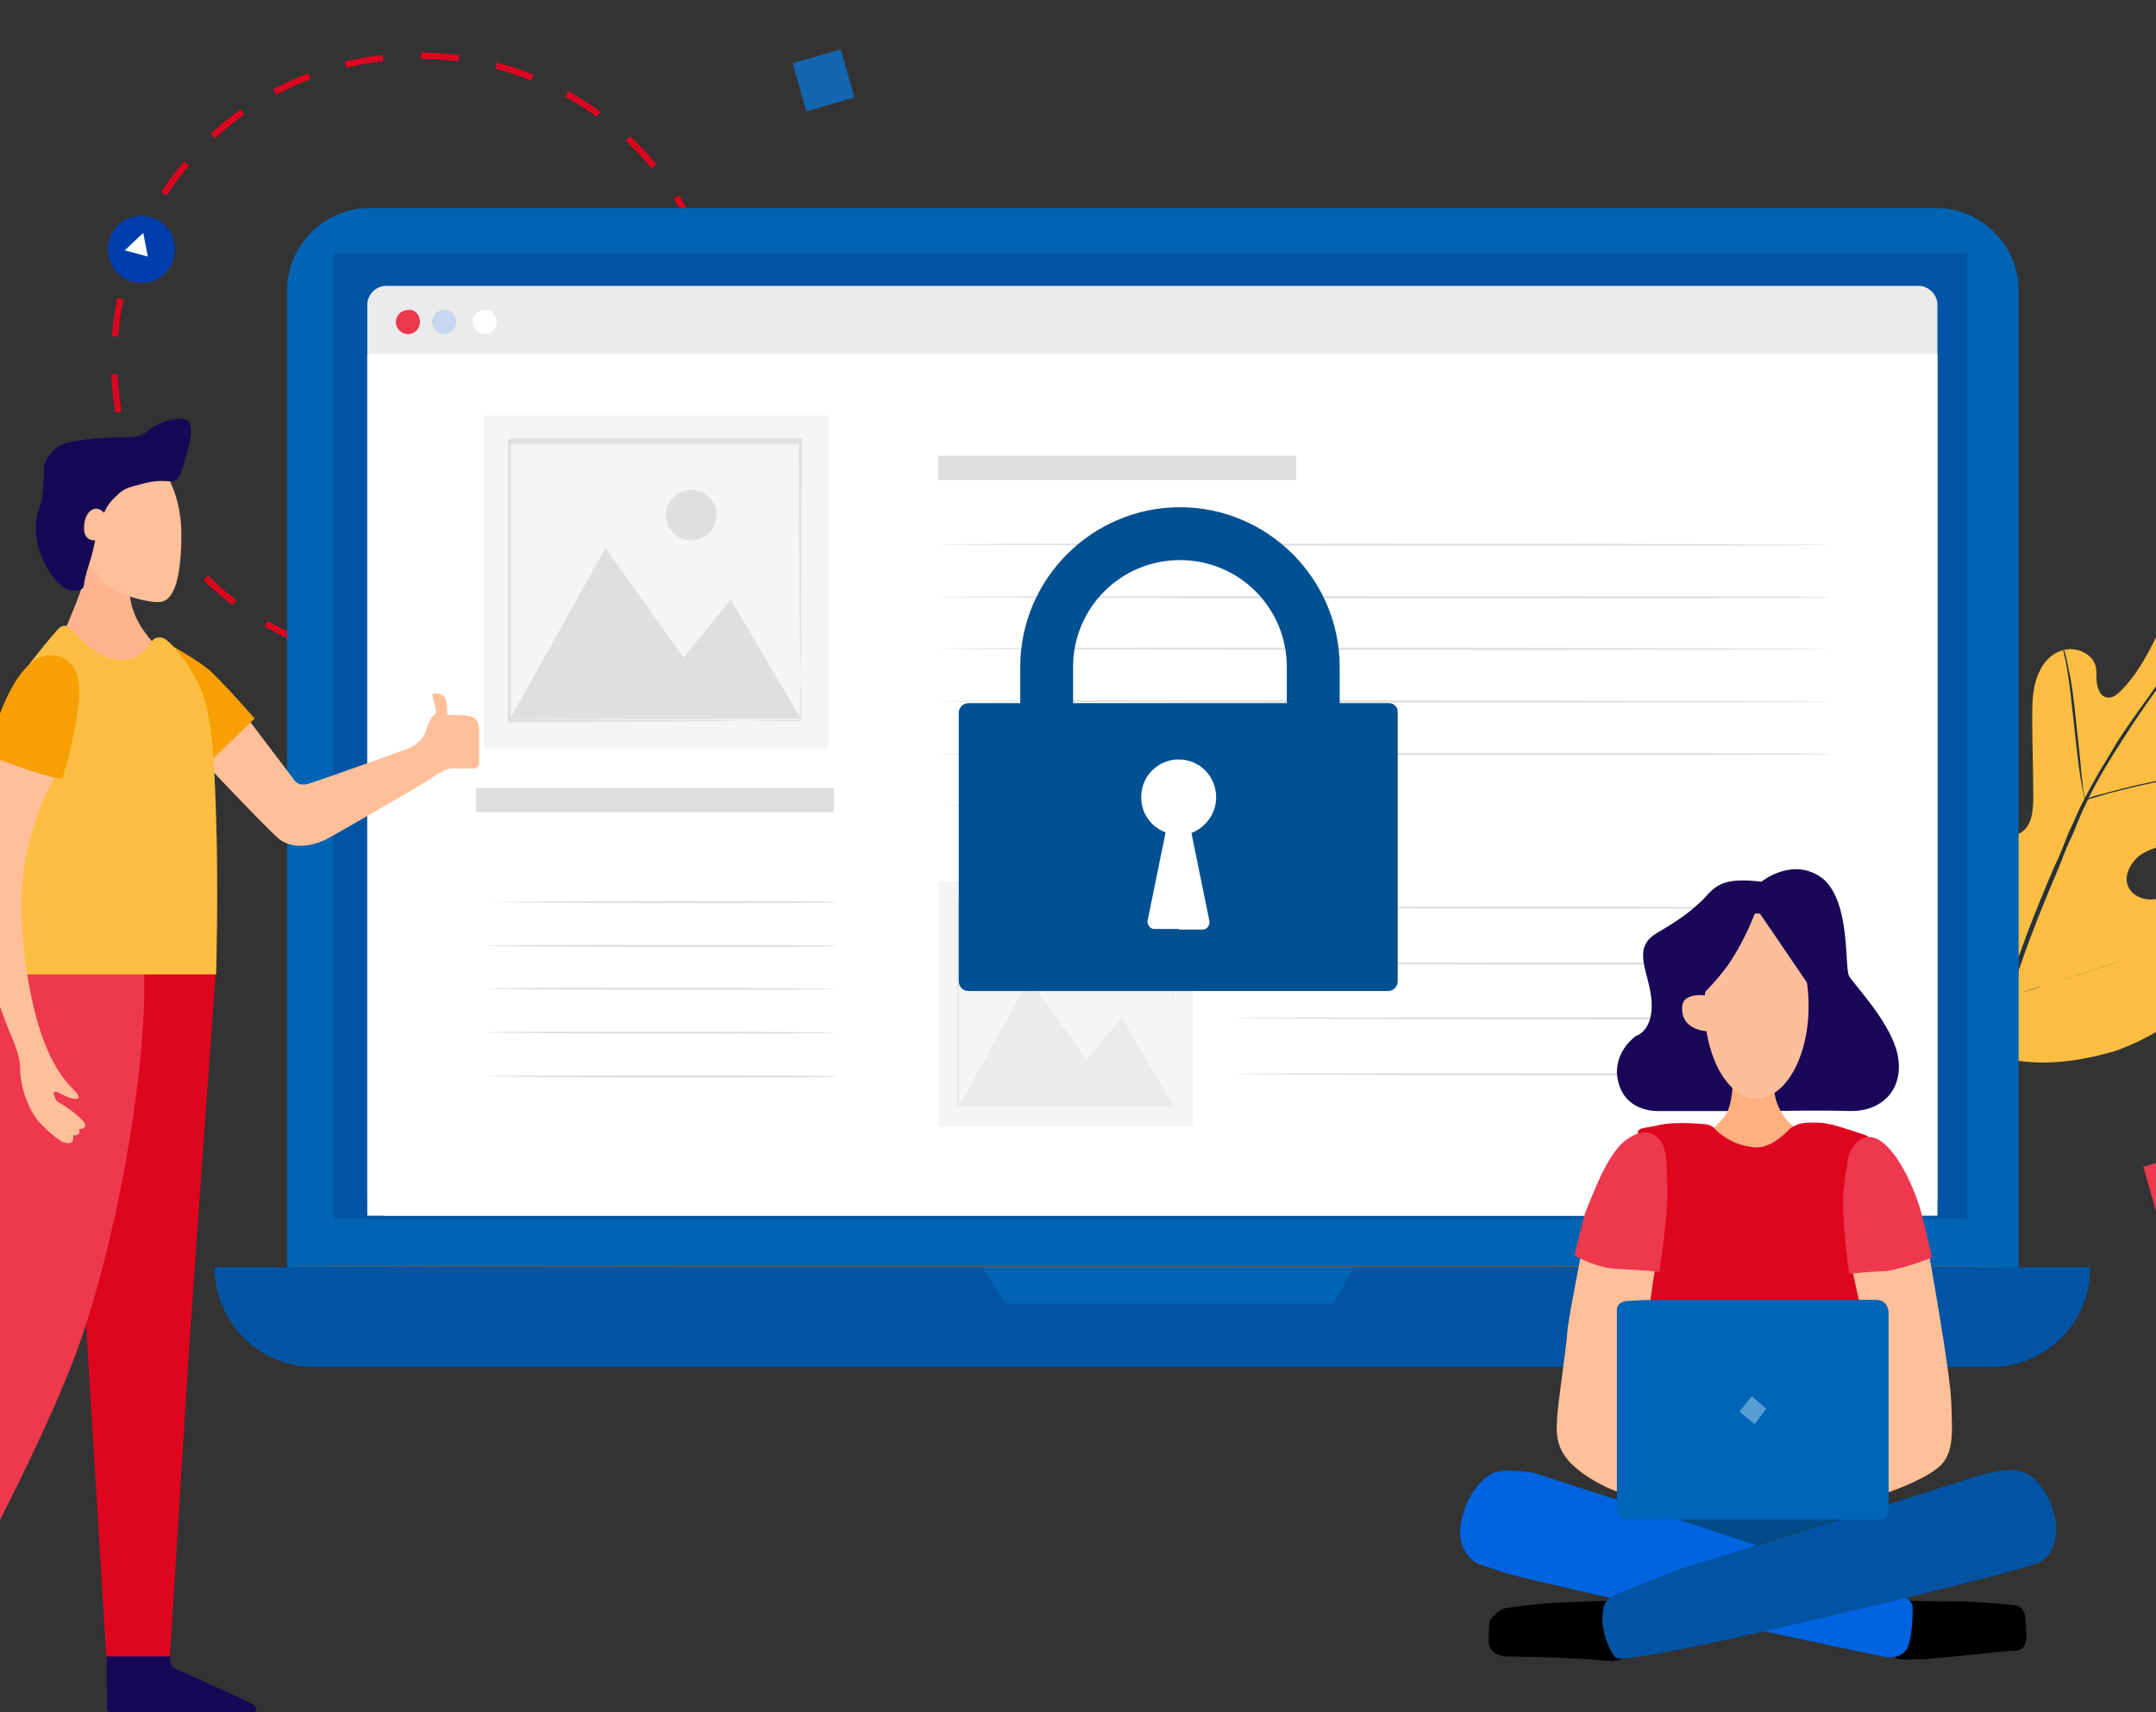 <svg width="340" height="270" viewBox="0 0 340 270" fill="none" xmlns="http://www.w3.org/2000/svg">
<rect x="0" y="0" width="340" height="270" fill="#333333" stroke="none"/>
<g clip-path="url(#clip0_3375_3019)">
<path d="M78.48 103.157C104.118 96.287 119.34 69.963 112.479 44.359C105.619 18.756 79.274 3.569 53.637 10.438C27.999 17.308 12.777 43.633 19.638 69.236C26.498 94.84 52.843 110.027 78.48 103.157Z" stroke="#DC051F" stroke-miterlimit="10" stroke-dasharray="6 6"/>
<path d="M23.674 44.434C26.498 43.678 28.175 40.777 27.419 37.957C26.663 35.136 23.761 33.463 20.936 34.219C18.112 34.976 16.435 37.877 17.191 40.697C17.947 43.518 20.849 45.191 23.674 44.434Z" fill="#003EAE"/>
<path d="M22.591 36.724L19.673 39.471L23.311 40.461L22.591 36.724Z" fill="white"/>
<path d="M312.688 165.939C301.433 158.158 298.836 143.461 299.355 130.493C299.528 128.246 299.182 125.998 300.221 124.096C301.26 122.194 303.684 120.811 305.588 121.848C307.147 122.713 307.839 124.442 308.878 125.998C310.09 128.073 311.995 129.802 314.073 130.839C315.458 131.531 317.19 132.05 318.575 131.358C320.48 130.32 320.653 127.727 320.653 125.479C320.653 121.502 320.48 117.353 320.48 113.376C320.48 111.301 320.48 109.053 321.172 106.978C321.865 104.904 323.25 103.002 325.501 102.483C327.579 101.964 330.176 103.175 330.523 105.249C330.696 106.114 330.523 106.978 330.696 107.843C330.869 108.707 331.215 109.745 332.081 109.918C332.947 110.264 333.812 109.572 334.505 108.88C336.756 106.633 338.314 103.866 339.7 101.1C341.085 98.16 342.47 95.394 344.548 92.973C346.626 90.552 349.396 88.651 352.513 88.478C355.63 88.305 358.92 90.207 359.785 93.319C360.651 96.431 358.746 99.543 356.842 101.964C353.898 105.595 350.435 108.88 346.799 111.647C346.106 112.166 345.414 112.684 345.067 113.376C344.548 114.759 345.933 116.315 347.318 116.834C348.877 117.353 350.781 117.18 352.34 117.353C354.071 117.526 355.976 118.39 356.495 119.946C357.361 122.194 355.457 124.442 353.725 125.998C350.089 129.11 345.933 131.358 341.431 133.087C339.873 133.779 338.141 134.124 336.929 135.335C335.717 136.545 334.851 138.447 335.717 140.003C336.583 141.559 338.488 142.078 340.219 141.732C341.951 141.386 343.509 140.522 345.067 140.003C348.184 138.793 351.993 139.139 353.898 141.732C355.11 143.461 355.283 145.882 354.591 147.784C353.898 149.859 352.686 151.588 351.301 153.144C346.453 158.85 340.392 163.345 333.466 165.766C326.194 167.841 319.787 168.359 312.688 165.939Z" fill="#FCBE42"/>
<path d="M312.514 175.621C313.033 170.434 314.072 164.209 316.15 157.639C318.055 151.068 320.825 143.979 323.942 136.717C324.808 134.988 325.5 133.086 326.193 131.357C327.059 129.628 327.751 127.726 328.617 126.17C330.348 122.712 332.253 119.773 333.985 116.833C335.889 113.894 337.794 111.301 339.526 108.88C341.257 106.459 342.989 104.211 344.547 102.137C347.837 98.16 350.78 95.221 353.031 93.146C354.07 92.108 354.936 91.417 355.456 91.071C355.802 90.725 355.975 90.552 356.148 90.552C356.321 90.379 356.495 90.379 356.495 90.379L356.321 90.552C356.148 90.725 355.975 90.898 355.629 91.071C355.109 91.59 354.244 92.281 353.205 93.319C351.127 95.221 348.183 98.16 344.893 102.31C343.335 104.384 341.603 106.632 339.872 109.053C338.14 111.473 336.236 114.24 334.504 117.006C332.599 119.946 330.695 123.058 329.136 126.343C328.271 128.072 327.578 129.801 326.885 131.53C326.02 133.259 325.327 135.161 324.634 136.89C321.518 144.152 318.747 151.241 316.842 157.812C314.938 164.382 313.726 170.434 313.206 175.621" fill="#263238"/>
<path d="M328.795 126.171C328.795 126.171 328.622 125.825 328.622 125.306C328.449 124.614 328.276 123.75 328.102 122.713C327.756 120.638 327.41 117.525 327.064 114.24C326.717 110.955 326.371 107.843 326.025 105.768C325.851 104.731 325.678 103.866 325.505 103.174C325.332 102.483 325.332 102.137 325.332 102.137C325.332 102.137 325.505 102.483 325.678 103.001C325.851 103.693 326.025 104.385 326.198 105.422C326.717 107.497 327.064 110.609 327.41 113.894C327.756 117.18 328.102 120.119 328.276 122.367C328.449 123.404 328.449 124.269 328.622 124.96C328.795 125.825 328.795 126.171 328.795 126.171Z" fill="#263238"/>
<path d="M356.669 120.81C356.669 120.81 356.323 120.983 355.457 120.983C354.765 121.156 353.726 121.156 352.34 121.329C349.743 121.675 346.28 122.194 342.298 122.885C338.488 123.577 335.025 124.441 332.428 125.133C331.216 125.479 330.177 125.825 329.484 125.997C328.792 126.17 328.445 126.343 328.445 126.343C328.445 126.343 328.792 126.17 329.484 125.825C330.177 125.479 331.216 125.306 332.428 124.96C334.852 124.268 338.488 123.404 342.298 122.712C346.107 122.021 349.743 121.502 352.34 121.329C353.552 121.156 354.591 121.156 355.457 121.156C356.323 120.81 356.669 120.81 356.669 120.81Z" fill="#263238"/>
<path d="M316.497 157.12C316.497 157.12 316.324 156.947 316.324 156.774C316.151 156.428 315.977 156.082 315.804 155.736C315.285 154.872 314.765 153.662 314.246 151.933C312.861 148.647 311.129 144.325 309.398 139.311C307.666 134.296 305.935 129.801 304.549 126.689C303.857 125.132 303.337 123.749 302.991 122.885C302.818 122.366 302.645 122.02 302.471 121.847C302.298 121.501 302.298 121.501 302.298 121.501C302.298 121.501 302.471 121.674 302.471 121.847C302.645 122.193 302.818 122.539 302.991 122.885C303.51 123.749 304.03 124.96 304.549 126.689C305.935 129.974 307.666 134.296 309.398 139.311C311.302 144.325 312.861 148.82 314.246 151.933C314.938 153.489 315.458 154.872 315.804 155.736C315.977 156.255 316.151 156.601 316.324 156.774C316.497 157.12 316.497 157.12 316.497 157.12Z" fill="#263238"/>
<path d="M353.726 145.19C353.726 145.19 353.553 145.363 353.38 145.363C353.207 145.363 352.687 145.536 352.341 145.709C351.302 146.055 350.09 146.573 348.358 146.919C344.895 147.957 340.393 149.513 335.199 151.242C330.177 152.971 325.502 154.527 322.039 155.564C320.308 156.083 318.922 156.429 318.057 156.775C317.537 156.948 317.191 156.948 317.018 157.121C316.671 157.293 316.671 157.293 316.671 157.293C316.671 157.293 316.845 157.121 317.018 157.121C317.191 157.121 317.71 156.948 318.057 156.775C319.096 156.429 320.308 155.91 322.039 155.564C325.502 154.527 330.004 152.971 335.199 151.242C340.393 149.513 344.895 147.957 348.358 146.919C350.09 146.401 351.475 146.055 352.341 145.709C352.86 145.536 353.207 145.536 353.38 145.363C353.553 145.19 353.726 145.19 353.726 145.19Z" fill="#263238"/>
<path d="M305.355 213.142H58.266C51.167 213.142 45.28 207.263 45.28 200.174V45.771C45.28 38.682 51.167 32.803 58.266 32.803H305.355C312.455 32.803 318.342 38.682 318.342 45.771V200.174C318.342 207.263 312.455 213.142 305.355 213.142Z" fill="#0064B5"/>
<path d="M314.011 215.562H49.606C40.776 215.562 33.85 208.473 33.85 199.828H329.595C329.768 208.473 322.669 215.562 314.011 215.562Z" fill="#0054A3"/>
<path d="M310.204 39.892H52.553V192.22H310.204V39.892Z" fill="#0054A3"/>
<path d="M154.886 199.655L158.522 205.534H210.295L213.585 199.655H154.886Z" fill="#0064B5"/>
<path d="M302.587 191.702H60.866C59.308 191.702 57.922 190.319 57.922 188.762V48.019C57.922 46.462 59.308 45.079 60.866 45.079H302.587C304.146 45.079 305.531 46.462 305.531 48.019V188.762C305.531 190.319 304.146 191.702 302.587 191.702Z" fill="#EBEBEB"/>
<path d="M305.531 55.799H57.922V191.701H305.531V55.799Z" fill="white"/>
<path d="M78.351 50.785C78.351 51.822 77.486 52.687 76.447 52.687C75.408 52.687 74.542 51.822 74.542 50.785C74.542 49.747 75.408 48.883 76.447 48.883C77.312 48.71 78.351 49.574 78.351 50.785Z" fill="white"/>
<path d="M66.233 50.784C66.233 51.822 65.367 52.686 64.329 52.686C63.29 52.686 62.424 51.822 62.424 50.784C62.424 49.747 63.29 48.882 64.329 48.882C65.367 48.709 66.233 49.574 66.233 50.784Z" fill="#EE384E"/>
<path d="M71.948 50.785C71.948 51.822 71.083 52.687 70.044 52.687C69.005 52.687 68.139 51.822 68.139 50.785C68.139 49.747 69.005 48.883 70.044 48.883C71.083 48.71 71.948 49.574 71.948 50.785Z" fill="#C6D7F0"/>
<path d="M316.093 199.655C316.093 199.828 255.49 199.828 180.688 199.828C105.886 199.828 45.282 199.828 45.282 199.655C45.282 199.482 105.886 199.482 180.688 199.482C255.49 199.482 316.093 199.655 316.093 199.655Z" fill="#455A64"/>
<path d="M131.514 124.269H75.066V128.073H131.514V124.269Z" fill="#DFDFDF"/>
<path d="M204.412 71.879H147.964V75.683H204.412V71.879Z" fill="#DFDFDF"/>
<path d="M288.566 85.884C288.566 86.057 257.052 86.057 218.266 86.057C179.48 86.057 147.966 85.884 147.966 85.884C147.966 85.711 179.48 85.711 218.266 85.711C257.052 85.711 288.566 85.884 288.566 85.884Z" fill="#DFDFDF"/>
<path d="M288.566 94.184C288.566 94.356 257.052 94.356 218.266 94.356C179.48 94.356 147.966 94.184 147.966 94.184C147.966 94.011 179.48 94.011 218.266 94.011C257.052 94.011 288.566 94.011 288.566 94.184Z" fill="#DFDFDF"/>
<path d="M288.566 102.31C288.566 102.483 257.052 102.483 218.266 102.483C179.48 102.483 147.966 102.31 147.966 102.31C147.966 102.137 179.48 102.137 218.266 102.137C257.225 102.137 288.566 102.31 288.566 102.31Z" fill="#DFDFDF"/>
<path d="M288.566 110.609C288.566 110.782 257.052 110.782 218.266 110.782C179.48 110.782 147.966 110.609 147.966 110.609C147.966 110.437 179.48 110.437 218.266 110.437C257.052 110.437 288.566 110.609 288.566 110.609Z" fill="#DFDFDF"/>
<path d="M288.566 118.908C288.566 119.081 257.052 119.081 218.266 119.081C179.48 119.081 147.966 118.908 147.966 118.908C147.966 118.736 179.48 118.736 218.266 118.736C257.225 118.736 288.566 118.736 288.566 118.908Z" fill="#DFDFDF"/>
<path d="M202.854 127.035C202.854 127.208 190.561 127.208 175.496 127.208C160.259 127.208 148.138 127.035 148.138 127.035C148.138 127.035 160.432 126.862 175.496 126.862C190.734 126.862 202.854 127.035 202.854 127.035Z" fill="#DFDFDF"/>
<path d="M287.526 143.115C287.526 143.288 266.921 143.288 241.294 143.288C215.841 143.288 195.062 143.115 195.062 143.115C195.062 143.115 215.668 142.942 241.294 142.942C266.921 142.942 287.526 143.115 287.526 143.115Z" fill="#DFDFDF"/>
<path d="M287.526 151.934C287.526 152.107 266.921 152.107 241.294 152.107C215.841 152.107 195.062 151.934 195.062 151.934C195.062 151.761 215.668 151.761 241.294 151.761C266.921 151.761 287.526 151.761 287.526 151.934Z" fill="#DFDFDF"/>
<path d="M287.526 160.578C287.526 160.751 266.921 160.751 241.294 160.751C215.841 160.751 195.062 160.578 195.062 160.578C195.062 160.406 215.668 160.406 241.294 160.406C266.921 160.406 287.526 160.578 287.526 160.578Z" fill="#DFDFDF"/>
<path d="M287.526 169.397C287.526 169.57 266.921 169.57 241.294 169.57C215.841 169.57 195.062 169.397 195.062 169.397C195.062 169.224 215.668 169.224 241.294 169.224C266.921 169.224 287.526 169.224 287.526 169.397Z" fill="#DFDFDF"/>
<path d="M131.86 142.251C131.86 142.424 119.567 142.424 104.329 142.424C89.092 142.424 76.798 142.251 76.798 142.251C76.798 142.251 89.092 142.078 104.329 142.078C119.567 142.078 131.86 142.078 131.86 142.251Z" fill="#DFDFDF"/>
<path d="M131.86 149.167C131.86 149.34 119.567 149.34 104.329 149.34C89.092 149.34 76.798 149.167 76.798 149.167C76.798 148.994 89.092 148.994 104.329 148.994C119.567 148.994 131.86 148.994 131.86 149.167Z" fill="#DFDFDF"/>
<path d="M131.86 155.91C131.86 156.083 119.567 156.083 104.329 156.083C89.092 156.083 76.798 155.91 76.798 155.91C76.798 155.737 89.092 155.737 104.329 155.737C119.567 155.737 131.86 155.91 131.86 155.91Z" fill="#DFDFDF"/>
<path d="M131.86 162.827C131.86 163 119.567 163 104.329 163C89.092 163 76.798 162.827 76.798 162.827C76.798 162.654 89.092 162.654 104.329 162.654C119.393 162.654 131.86 162.827 131.86 162.827Z" fill="#DFDFDF"/>
<path d="M131.86 169.743C131.86 169.916 119.567 169.916 104.329 169.916C89.092 169.916 76.798 169.743 76.798 169.743C76.798 169.57 89.092 169.57 104.329 169.57C119.567 169.57 131.86 169.57 131.86 169.743Z" fill="#DFDFDF"/>
<path d="M188.14 138.966H147.968V177.696H188.14V138.966Z" fill="#F5F5F5"/>
<path d="M151.253 174.411L162.335 154.354L171.339 167.149L176.88 160.405L185.018 174.411H151.253Z" fill="#EBEBEB"/>
<path d="M175.15 150.55C175.15 152.106 173.938 153.489 172.206 153.489C170.475 153.489 169.263 152.279 169.263 150.55C169.263 148.994 170.475 147.61 172.206 147.61C173.938 147.61 175.15 148.994 175.15 150.55Z" fill="#EBEBEB"/>
<path d="M185.019 173.72C185.019 173.201 185.019 172.682 185.019 171.991C185.019 170.434 185.019 168.187 185.019 165.42C185.019 159.714 184.846 151.761 184.846 142.078L185.019 142.251C175.149 142.251 163.548 142.251 151.081 142.251C150.908 142.251 151.427 141.905 151.254 142.078V142.251V142.424V142.77V143.288V144.326C151.254 145.018 151.254 145.709 151.254 146.574C151.254 147.957 151.254 149.513 151.254 150.896C151.254 153.836 151.254 156.602 151.254 159.369C151.254 164.729 151.254 169.916 151.254 174.584L151.081 174.411C161.124 174.411 169.608 174.584 175.496 174.584C178.439 174.584 180.69 174.584 182.422 174.584C183.288 174.584 183.807 174.584 184.326 174.584C184.5 174.584 184.673 174.584 185.019 174.411H184.846C184.673 174.411 184.5 174.411 184.326 174.411C183.807 174.411 183.288 174.411 182.595 174.411C181.037 174.411 178.612 174.411 175.669 174.411C169.608 174.411 161.124 174.584 151.081 174.584H150.908V174.411C150.908 169.743 150.908 164.556 150.908 159.196C150.908 156.602 150.908 153.663 150.908 150.723C150.908 149.34 150.908 147.784 150.908 146.401C150.908 145.709 150.908 145.018 150.908 144.153V143.116V142.597V142.251V142.078V141.905C150.735 142.078 151.254 141.559 151.081 141.732C163.548 141.732 175.149 141.732 185.019 141.732H185.192V141.905C185.192 151.588 185.019 159.714 185.019 165.42C185.019 168.187 185.019 170.434 185.019 171.991C185.019 172.682 185.019 173.374 185.019 173.72Z" fill="#EBEBEB"/>
<path d="M130.646 65.481H76.276V118.044H130.646V65.481Z" fill="#F5F5F5"/>
<path d="M80.431 113.376L95.495 86.403L107.789 103.693L115.235 94.529L126.317 113.376H80.431Z" fill="#DFDFDF"/>
<path d="M112.984 81.215C112.984 83.29 111.253 85.192 109.002 85.192C106.751 85.192 105.019 83.463 105.019 81.215C105.019 79.14 106.751 77.238 109.002 77.238C111.253 77.238 112.984 78.967 112.984 81.215Z" fill="#DFDFDF"/>
<path d="M126.318 113.549C126.318 113.203 126.318 113.03 126.318 112.684C126.318 112.166 126.318 111.301 126.318 110.437C126.318 108.362 126.318 105.422 126.144 101.446C126.144 93.838 125.971 82.945 125.971 69.804L126.144 69.977C112.812 69.977 97.055 69.977 80.259 69.977C80.086 70.15 80.778 69.458 80.605 69.631V69.804V69.977V70.15V70.496V71.187V72.743C80.605 73.781 80.605 74.645 80.605 75.683C80.605 77.585 80.605 79.66 80.605 81.562C80.605 85.365 80.605 89.169 80.605 92.973C80.605 100.235 80.605 107.324 80.605 113.722L80.259 113.376C93.938 113.549 105.539 113.549 113.504 113.549C117.487 113.549 120.604 113.722 122.855 113.722C123.893 113.722 124.759 113.722 125.279 113.722C125.625 113.722 125.798 113.722 125.971 113.722C126.318 113.549 126.318 113.549 126.318 113.549C125.971 113.549 125.798 113.549 125.452 113.549C124.932 113.549 124.067 113.549 123.028 113.549C120.95 113.549 117.66 113.549 113.677 113.722C105.712 113.722 94.111 113.895 80.432 113.895H80.086V113.549C80.086 107.151 80.086 100.235 80.086 92.8C80.086 89.169 80.086 85.365 80.086 81.389C80.086 79.487 80.086 77.585 80.086 75.51C80.086 74.473 80.086 73.608 80.086 72.571V71.014V70.323V69.977V69.804V69.631V69.458C79.739 69.804 80.432 69.112 80.432 69.112C97.401 69.112 112.985 69.112 126.318 69.112H126.491V69.285C126.318 82.426 126.318 93.492 126.318 101.1C126.318 104.904 126.318 107.843 126.144 109.918C126.144 110.955 126.144 111.647 126.144 112.166C126.144 112.511 126.144 112.684 126.144 112.857C126.318 113.549 126.318 113.549 126.318 113.549Z" fill="#DFDFDF"/>
<path d="M187.165 150.473H184.629C180.823 150.473 177.743 147.393 177.743 143.587V124.923C177.743 121.117 180.823 118.037 184.629 118.037H187.165C190.971 118.037 194.051 121.117 194.051 124.923V143.587C194.051 147.393 190.971 150.473 187.165 150.473Z" fill="white"/>
<path d="M169.226 121.662V105.172C169.226 95.839 176.746 88.319 186.078 88.319C195.41 88.319 202.93 95.839 202.93 105.172V121.662H211.266V105.172C211.266 91.309 199.94 79.984 186.078 79.984C172.216 79.984 160.89 91.309 160.89 105.172V121.662H169.226Z" fill="#005092"/>
<path d="M219.058 110.879H215.434H202.84H185.897V119.759C189.159 119.759 191.787 122.386 191.787 125.738C191.787 128.275 190.156 130.45 187.891 131.356L190.699 145.128C190.88 145.853 190.337 146.577 189.703 146.577H185.807V156.272H218.877C219.693 156.272 220.417 155.638 220.417 154.732V112.51C220.508 111.514 219.874 110.879 219.058 110.879Z" fill="#005092"/>
<path d="M185.897 146.487H182.001C181.367 146.487 180.823 145.762 181.005 145.037L183.813 131.265C181.186 130.269 179.464 127.551 180.099 124.47C180.552 122.114 182.454 120.302 184.81 119.849C185.172 119.759 185.625 119.759 185.988 119.759V110.879H169.588H156.36H152.736C151.921 110.879 151.196 111.514 151.196 112.42V154.732C151.196 155.547 151.83 156.272 152.736 156.272H185.897V146.487Z" fill="#005092"/>
<path d="M34.072 152.648C34.072 152.648 30.029 208.62 29.449 218.547C28.859 228.473 26.735 261.909 26.735 261.909H16.806L10.105 152.035L34.072 152.648Z" fill="#DE051F"/>
<path d="M-3.286 153.233C-3.286 153.233 -2.116 181.433 -1.592 188.583C-1.077 195.732 -6.739 220.181 -9.967 231.045C-13.205 241.918 -17.763 253.952 -17.763 253.952L-9.967 258.409C-9.967 258.409 6.868 228.491 12.904 210.84C18.931 193.188 23.422 166.771 22.683 151.887L-3.286 153.233Z" fill="#EE384E"/>
<path d="M38.967 113.184L46.538 123.176C46.538 123.176 47.127 123.974 48.531 123.612C49.926 123.25 64.496 117.994 64.496 117.994C64.496 117.994 66.527 117.094 67.07 115.487C67.603 113.881 67.856 113.491 68.174 113.054C68.492 112.618 68.96 112.674 68.689 111.597C68.417 110.529 68.268 110.083 68.268 110.083C68.268 110.083 67.949 109.331 68.586 109.331C69.222 109.331 69.905 109.48 70.261 110.213C70.598 110.947 70.514 112.72 70.514 112.72L73.63 112.841C73.63 112.841 75.539 112.906 75.539 114.884C75.539 116.861 75.539 120.167 75.539 120.167C75.539 120.167 75.81 121.198 74.416 121.198C73.022 121.198 71.552 121.151 71.552 121.151C71.552 121.151 70.382 121.031 68.464 122.414C66.546 123.798 51.947 132.089 51.947 132.089C51.947 132.089 46.903 135.079 43.59 131.941C40.277 128.802 33.006 121.04 33.006 121.04L32.641 118.579L38.967 113.184Z" fill="#FFBF99"/>
<path d="M14.598 86.425C14.598 86.425 13.7 90.901 11.893 95.386C10.087 99.871 9.189 101.654 9.189 101.654C9.189 101.654 14.598 107.921 20.026 107.02C25.435 106.129 25.435 102.545 25.435 102.545C25.435 102.545 20.465 98.515 20.465 93.139C20.465 87.763 20.465 87.772 20.465 87.772L14.598 86.425Z" fill="#FFB48F"/>
<path d="M26.54 101.515C26.54 101.515 31.032 103.994 32.894 105.564C34.766 107.133 40.166 113.298 40.166 113.298L32.773 120.42L27.626 114.626L26.54 101.515Z" fill="#F79F03"/>
<path d="M11.473 99.414C11.473 99.414 14.178 102.998 17.79 103.89C21.402 104.781 23.199 102.098 23.199 102.098L24.191 100.816C24.191 100.816 25.192 100.036 26.297 100.955C27.401 101.856 29.506 104.177 31.331 107.929C33.165 111.671 33.699 116.796 34.083 128.765C34.466 140.734 34.083 153.65 34.083 153.65H-3.247L-3.687 135.051C-3.687 135.051 0.281 110.315 4.183 105.282C8.086 100.25 9.218 99.154 9.218 99.154C9.218 99.154 10.116 97.928 11.473 99.414Z" fill="#FCBE42"/>
<path d="M25.894 74.326C25.894 74.326 28.599 77.911 28.599 84.188C28.599 90.455 27.701 94.94 24.987 94.94C22.273 94.94 16.854 93.148 15.956 91.356C15.058 89.564 13.252 89.564 13.252 85.989C13.252 82.414 17.762 74.345 21.384 74.345C24.996 74.345 25.894 74.326 25.894 74.326Z" fill="#FFBF99"/>
<path d="M28.598 74.327C28.598 74.327 31.302 67.168 29.496 66.258C27.69 65.366 24.087 67.149 23.179 68.05C22.281 68.941 20.475 68.941 19.567 68.941C19.567 68.941 10.537 68.941 8.73 70.733C6.924 72.525 6.924 73.417 6.924 74.317C6.924 75.209 6.915 78.728 6.026 80.585C5.642 81.393 5.128 85.061 6.924 88.654C8.721 92.238 10.537 93.13 11.435 93.13C12.333 93.13 13.148 93.13 13.241 92.238C13.344 91.273 13.7 89.908 14.139 88.654C14.57 87.456 15.038 85.07 15.038 85.07C15.038 85.07 15.936 80.594 17.742 78.802C19.548 77.01 19.548 77.01 23.151 76.119C26.792 75.237 27.699 77.01 28.598 74.327Z" fill="#170856"/>
<path d="M16.424 80.872C17.762 82.395 15.956 85.079 15.956 85.079C15.956 85.079 13.252 85.97 13.252 83.287C13.252 80.603 15.076 79.34 16.424 80.872Z" fill="#FFBF99"/>
<path d="M-1.658 118.571C-1.658 118.571 -5.046 131.506 -4.456 139.612C-3.866 147.709 -1.443 154.729 0.317 159.613C2.076 164.497 3.115 165.667 3.18 168.74C3.246 171.814 4.696 175.453 6.493 177.283C8.29 179.112 9.731 180.022 9.731 180.022C9.731 180.022 11.865 181.006 11.528 179.038C11.528 179.038 12.96 179.149 12.417 178.053C12.417 178.053 14.326 178.091 12.931 176.596C11.537 175.091 8.964 173.643 8.964 173.643C8.964 173.643 7.494 171.312 9.591 172.482C11.687 173.643 13.521 173.689 11.584 171.795C9.637 169.901 7.391 166.586 5.744 160.523C4.097 154.469 2.142 142.5 4.472 133.307C6.802 124.115 9.75 121.05 9.75 121.05L-1.658 118.571Z" fill="#FFBF99"/>
<path d="M-9.639 257.805C-9.639 257.805 -7.843 262.809 -5.849 265.112C-3.856 267.415 -2.284 269.096 -2.284 269.096C-2.284 269.096 0.037 272.782 -2.583 271.686C-5.194 270.591 -19.643 260.962 -19.643 260.962C-19.643 260.962 -21.702 259.903 -20.747 258.158C-19.793 256.412 -17.369 253.032 -17.369 253.032L-9.639 257.805Z" fill="#170856"/>
<path d="M16.901 268.976C16.901 268.976 16.367 270.434 19.399 270.434C22.431 270.434 38.967 270.434 38.967 270.434C38.967 270.434 42.149 269.803 39.22 268.391C36.272 266.98 27.457 263.043 27.457 263.043C27.457 263.043 26.783 262.867 26.802 261.186H16.789L16.901 268.976Z" fill="#170856"/>
<path d="M12.483 109.954C12.483 109.954 13.12 103.947 8.712 103.371C4.304 102.795 1.506 108.626 0.037 112.415C-1.432 116.203 -2.171 118.98 -2.171 118.98C-2.171 118.98 7.308 122.768 9.807 122.768C9.816 122.768 11.922 116.473 12.483 109.954Z" fill="#F79F03"/>
<path d="M258.019 163.342C258.019 163.342 260.754 162.582 260.45 157.872C260.146 153.314 257.107 149.516 261.362 147.085C265.465 144.654 266.528 143.742 268.504 141.919C270.479 139.792 271.391 138.273 277.773 139.032C277.773 139.032 282.788 134.93 287.499 138.577C291.905 142.375 290.842 152.555 291.601 153.922C292.513 155.441 298.592 161.671 299.351 166.836C300.111 172.002 296.616 175.345 291.601 175.193C286.891 175.041 280.053 175.193 280.053 175.193H261.666C261.666 175.193 255.435 175.649 254.979 169.115C254.979 165.317 258.019 163.342 258.019 163.342Z" fill="#180857"/>
<path d="M273.215 171.091C273.215 171.091 273.215 175.041 271.543 176.56C269.872 178.232 267.744 180.966 267.744 180.966C267.744 180.966 271.543 187.196 278.989 186.132C286.283 185.372 287.651 179.751 287.651 179.751C287.651 179.751 280.661 178.991 279.749 171.85C278.989 165.013 277.773 165.013 277.773 165.013L273.215 171.091Z" fill="#FFB07E"/>
<path d="M277.013 173.218C281.545 173.218 285.219 166.687 285.219 158.632C285.219 150.576 281.545 144.046 277.013 144.046C272.481 144.046 268.808 150.576 268.808 158.632C268.808 166.687 272.481 173.218 277.013 173.218Z" fill="#FFBE9B"/>
<path d="M277.014 143.287C277.014 143.287 275.494 147.845 272.455 152.251C269.112 156.809 265.617 159.24 265.313 160.151C265.009 160.911 261.97 158.632 263.033 155.289C263.945 151.643 269.872 141.615 275.95 141.311C282.028 141.16 283.244 137.513 286.283 144.958C289.018 152.099 288.714 160.455 288.714 160.455L277.014 143.287Z" fill="#180857"/>
<path d="M268.96 156.96C268.96 156.96 265.617 156.505 265.313 158.48C265.009 160.607 266.224 162.278 268.96 162.582C271.847 163.19 268.96 156.96 268.96 156.96Z" fill="#FFBE9B"/>
<path d="M299.959 252.376C299.959 252.376 304.67 252.528 308.469 252.528C312.268 252.528 317.738 253.135 317.738 253.135C317.738 253.135 319.258 253.135 319.41 255.263C319.562 257.39 319.562 257.997 319.562 257.997C319.562 257.997 319.714 260.276 317.89 260.276C316.067 260.276 305.278 261.644 302.694 261.644C300.111 261.644 298.439 262.1 298.439 260.276C298.439 258.301 298.439 251.92 299.959 252.376Z" fill="black"/>
<path d="M304.214 197.831C304.214 197.831 307.557 216.367 307.709 221.077C307.861 225.787 308.317 229.585 305.277 231.713C302.39 233.84 297.224 235.511 297.224 235.511L290.841 202.693V198.743L304.214 197.831Z" fill="#FFBF99"/>
<path d="M249.509 196.919C249.509 196.919 247.837 205.276 247.23 209.378C246.926 213.48 245.558 221.837 245.558 223.812C245.406 225.939 245.254 228.674 248.445 231.409C251.636 234.143 255.435 235.359 255.435 235.359L262.273 196.919H249.509Z" fill="#FFBF99"/>
<path d="M269.263 177.32C269.263 177.32 264.248 176.712 261.361 177.472C258.626 178.079 257.714 177.624 258.626 179.903C259.234 182.182 263.033 192.209 261.361 198.439C259.69 204.82 257.258 236.878 257.258 236.878C257.258 236.878 276.101 237.486 283.395 237.79C290.537 238.246 296.008 236.878 296.008 236.878C296.008 236.878 297.679 222.9 296.008 216.975C294.336 210.745 292.209 200.718 292.209 200.718C292.209 200.718 290.993 186.588 292.513 183.093C294.488 179.447 295.856 179.447 293.272 178.687C290.841 177.927 288.562 177.016 286.434 177.016C284.459 177.016 283.699 177.016 282.331 177.927C281.42 178.839 278.836 181.574 275.949 180.814C272.606 180.358 270.479 178.079 270.479 178.079C270.479 178.079 270.327 177.624 269.263 177.32Z" fill="#DE051F"/>
<path d="M260.298 178.687C260.298 178.687 258.626 177.928 256.043 180.055C253.308 182.486 251.332 187.955 249.965 191.298C249.053 194.64 248.293 197.983 248.293 197.983C248.293 197.983 251.94 200.11 255.435 200.11C259.234 200.262 261.665 200.566 261.665 200.566C261.665 200.566 263.337 190.386 262.881 185.98C262.881 181.118 262.425 179.751 260.298 178.687Z" fill="#EE384E"/>
<path d="M291.601 182.03C291.601 182.03 293.121 177.928 296.312 179.751C299.807 181.878 302.39 188.867 302.998 191.298C303.606 193.577 304.67 198.287 304.67 198.287C304.67 198.287 300.567 199.958 297.528 200.414C294.032 200.566 291.601 200.87 291.601 200.87C291.601 200.87 290.385 191.906 290.689 188.259C290.993 184.613 291.601 182.03 291.601 182.03Z" fill="#EE384E"/>
<path d="M264.4 239.613H289.929L276.557 243.715L264.4 239.613Z" fill="#004B89"/>
<path d="M241.607 232.168C241.607 232.168 287.954 247.058 298.135 250.856C298.135 250.856 301.63 251.616 301.63 253.591C301.63 255.262 301.479 257.997 301.023 259.213C300.719 260.58 299.503 261.492 297.528 261.34C295.552 260.884 254.219 252.376 237.656 248.121L233.097 246.602C233.097 246.602 229.602 244.931 230.362 240.373C230.97 235.967 234.161 232.168 236.44 232.016C238.264 231.712 241.607 232.168 241.607 232.168Z" fill="#0064E1"/>
<path d="M237.352 253.591C237.352 253.591 243.431 252.68 246.622 252.68C250.117 252.528 254.676 252.224 255.283 252.68C255.891 253.136 256.499 260.276 256.499 260.276C256.499 260.276 257.107 262.404 252.396 261.796C247.837 261.34 237.352 261.188 237.352 261.188C237.352 261.188 234.921 261.036 234.769 258.909C234.769 256.63 234.921 255.566 234.921 255.566C234.921 255.566 236.289 253.743 237.352 253.591Z" fill="black"/>
<path d="M265.009 247.362C265.009 247.362 293.273 238.702 303.15 235.511C313.18 232.472 318.65 229.434 321.993 234.599C325.336 239.309 324.88 244.931 321.385 246.45C317.586 247.97 288.562 254.959 276.254 257.694C264.097 260.428 256.195 261.796 254.979 261.492C254.068 261.036 252.548 257.39 252.7 255.111C252.852 252.832 253.004 252.224 255.435 251.16C258.019 250.097 265.009 247.362 265.009 247.362Z" fill="#0054A3"/>
<path d="M261.818 204.972H295.856C295.856 204.972 297.832 204.82 297.832 207.251C297.832 209.682 297.832 237.486 297.832 237.486C297.832 237.486 297.984 239.613 296.616 239.613C295.248 239.613 256.651 239.613 256.651 239.613C256.651 239.613 254.979 240.069 254.979 237.334C254.979 234.599 254.979 206.643 254.979 206.643C254.979 206.643 254.827 205.124 256.955 205.124C258.778 204.972 261.818 204.972 261.818 204.972Z" fill="#0064B7"/>
<path d="M274.278 222.596L276.254 220.166L278.533 222.141L276.71 224.572L274.278 222.596Z" fill="#569ED4"/>
<path d="M132.575 7.803L125 9.967L127.164 17.542L134.739 15.378L132.575 7.803Z" fill="#1466B1"/>
<path d="M345.575 181.803L338 183.967L340.164 191.542L347.739 189.378L345.575 181.803Z" fill="#EE384E"/>
</g>
<defs>
<clipPath id="clip0_3375_3019">
<rect width="340" height="270" fill="white"/>
</clipPath>
</defs>
</svg>
